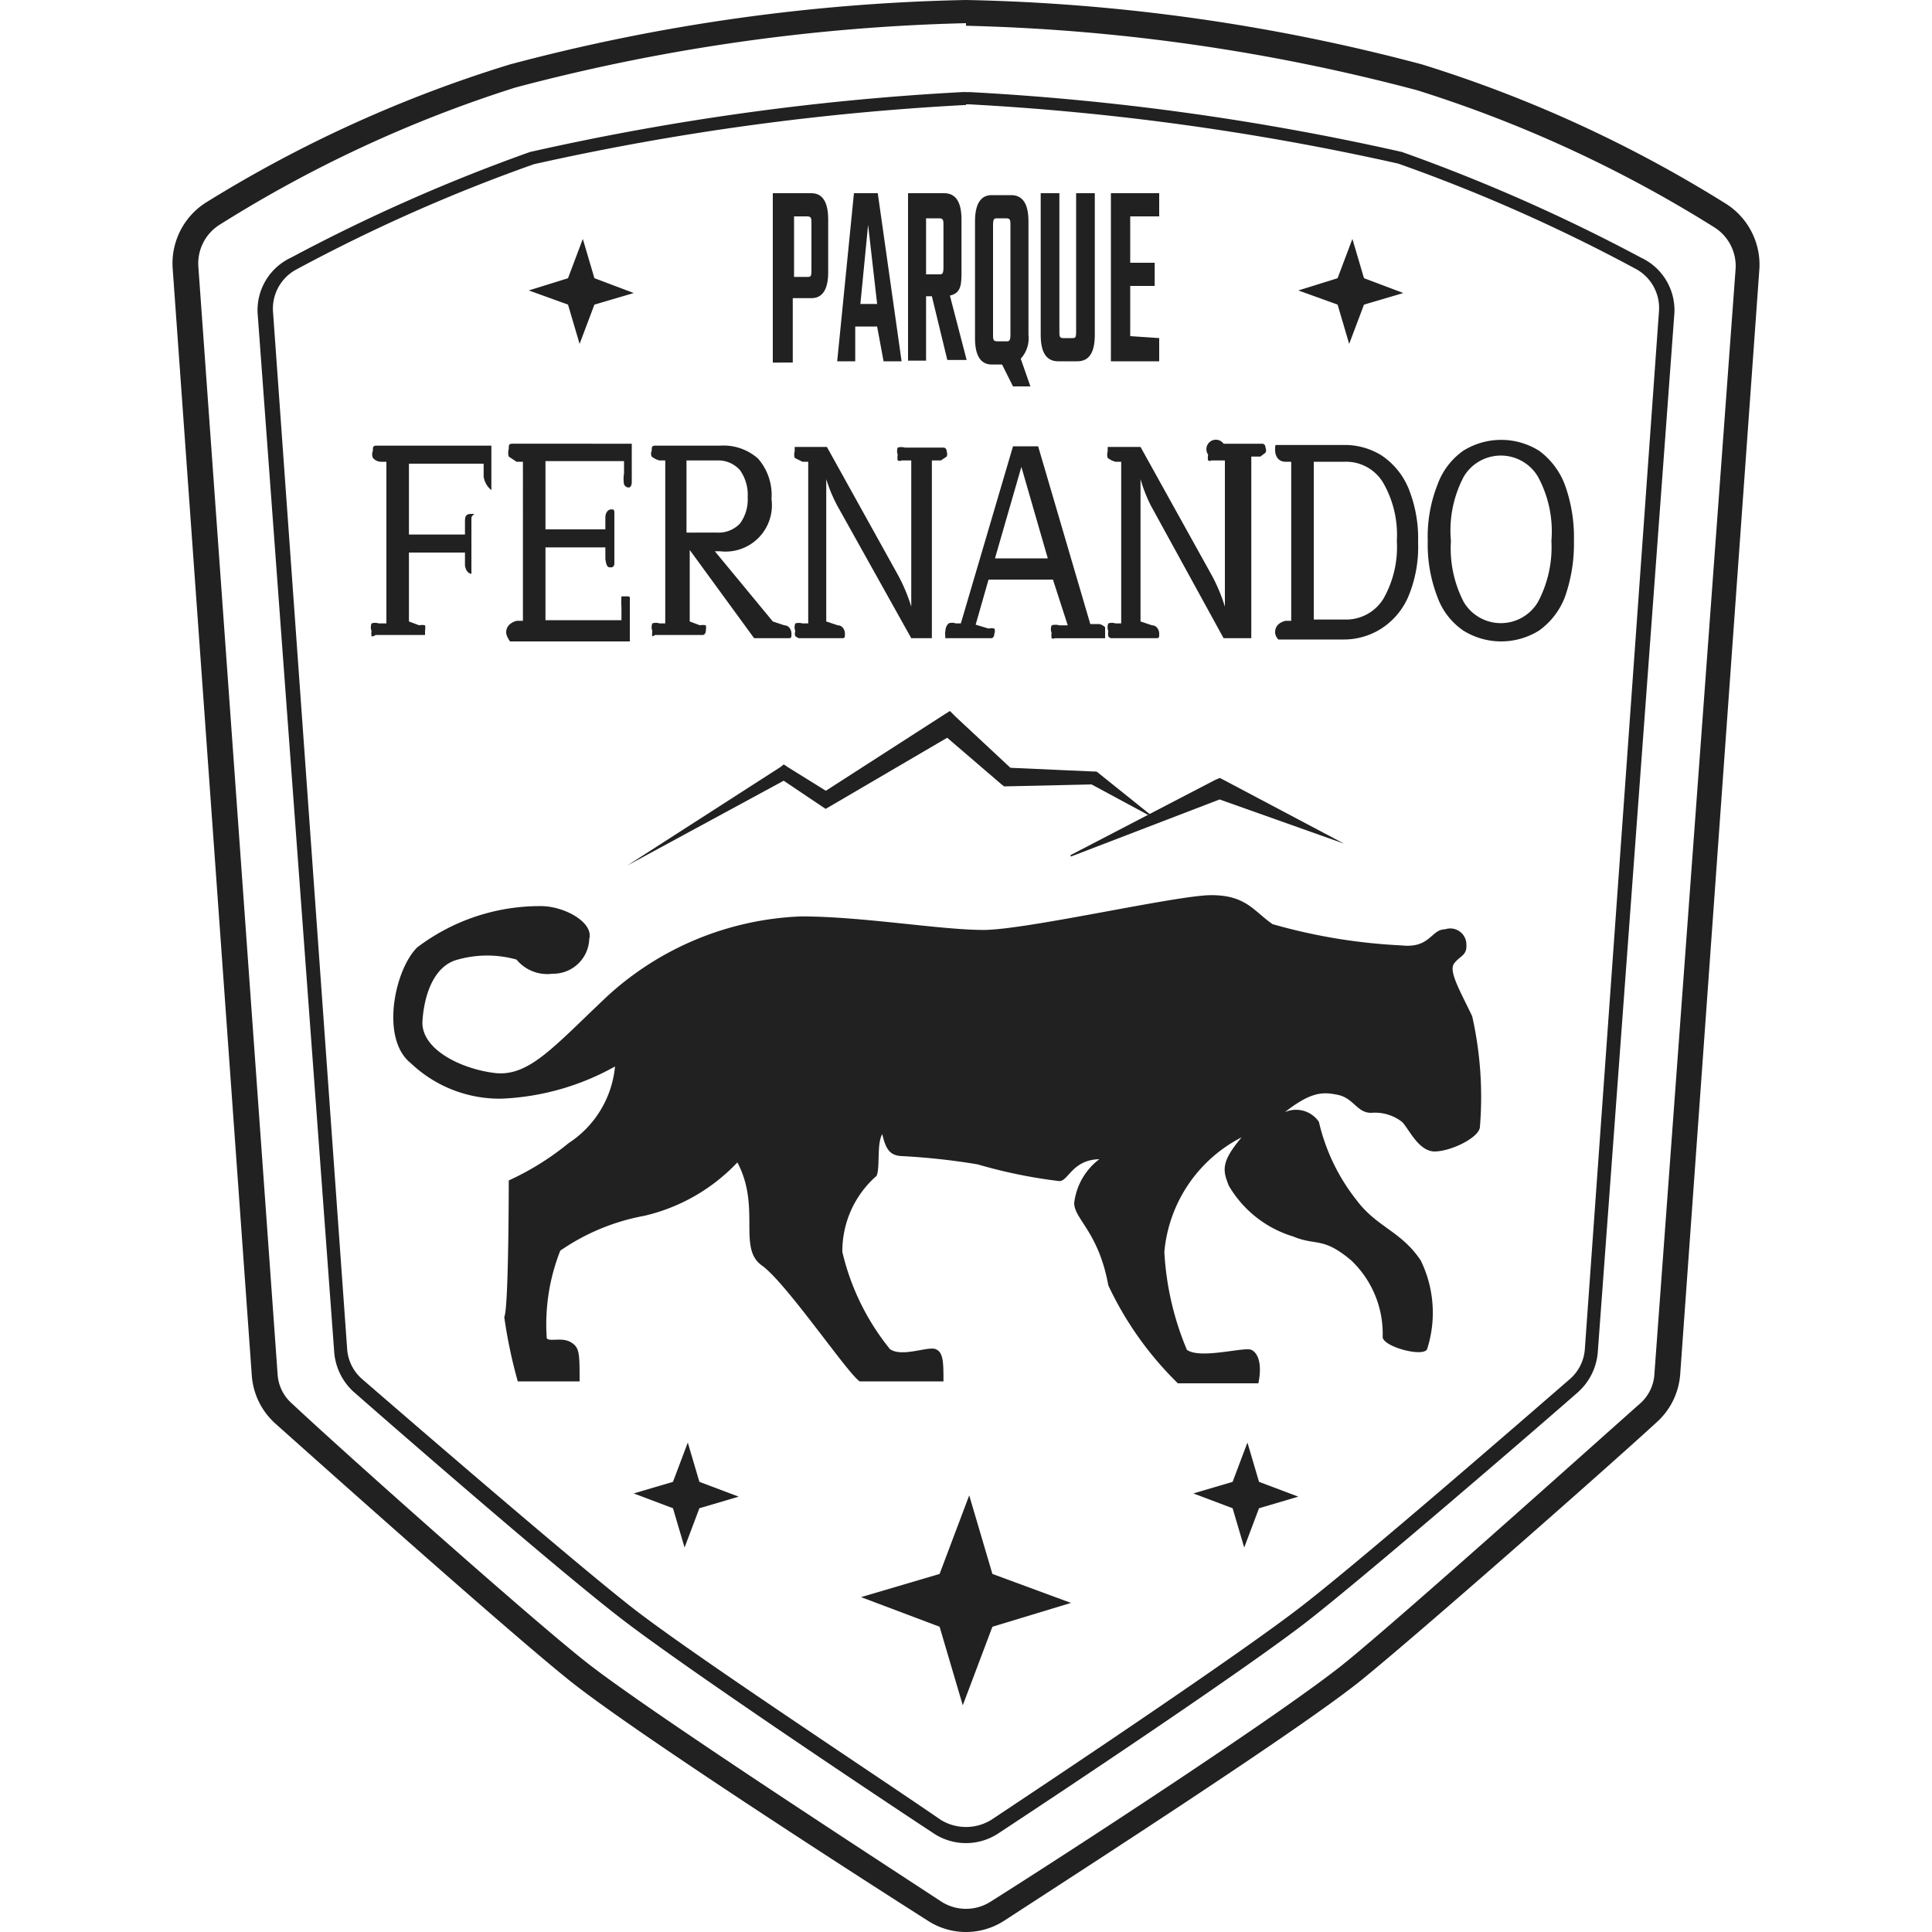 <svg xmlns="http://www.w3.org/2000/svg" viewBox="0 0 30 30"><path d="M15,1.62h.05a40.32,40.32,0,0,1,6.66.92,26.12,26.12,0,0,1,3.68,1.63.69.69,0,0,1,.37.67L24.61,20.94a.68.68,0,0,1-.24.48c-.75.65-3.2,2.78-4.17,3.53s-3.77,2.62-4.81,3.31a.75.75,0,0,1-.78,0c-1-.69-3.88-2.58-4.81-3.31s-3.42-2.88-4.17-3.53a.68.68,0,0,1-.24-.48L4.24,4.85a.69.69,0,0,1,.37-.67A26.12,26.12,0,0,1,8.29,2.55,40.32,40.32,0,0,1,15,1.63H15m0-.2h-.06a40.19,40.19,0,0,0-6.71.93A27.34,27.34,0,0,0,4.52,4,.9.9,0,0,0,4,4.86L5.19,21a.93.93,0,0,0,.31.62c.73.64,3.2,2.79,4.18,3.54s3.68,2.56,4.82,3.31a.91.91,0,0,0,1,0c1.14-.75,3.9-2.59,4.82-3.31s3.45-2.9,4.18-3.54a.93.93,0,0,0,.31-.62L26,4.86A.9.9,0,0,0,25.48,4a27.34,27.34,0,0,0-3.71-1.64,40.19,40.19,0,0,0-6.71-.93H15Z" transform="translate(0 0)" fill="#212121"/><path d="M15,.4a30,30,0,0,1,7,1,19.87,19.87,0,0,1,4.62,2.13.71.71,0,0,1,.33.65L25.69,21.33a.66.66,0,0,1-.23.47c-.8.71-3.61,3.23-4.55,4s-4.37,3-5.53,3.73a.71.71,0,0,1-.76,0c-1.16-.76-4.61-3-5.53-3.73s-3.75-3.25-4.55-4a.66.66,0,0,1-.23-.47L3.08,4.14a.71.71,0,0,1,.33-.65A19.87,19.87,0,0,1,8,1.36a30,30,0,0,1,7-1M15,0h0A29.75,29.75,0,0,0,7.92,1,20.13,20.13,0,0,0,3.19,3.15a1.12,1.12,0,0,0-.51,1L3.91,21.36a1.11,1.11,0,0,0,.36.74c.84.75,3.63,3.24,4.58,4S13,28.93,14.4,29.82a1.09,1.09,0,0,0,1.2,0c1.37-.89,4.64-3,5.55-3.74s3.74-3.23,4.58-4a1.11,1.11,0,0,0,.36-.74L27.32,4.17a1.12,1.12,0,0,0-.51-1A20.13,20.13,0,0,0,22.08,1,29.75,29.75,0,0,0,15,0Z" transform="translate(0 0)" fill="#212121"/><path d="M5.77,9.88a.19.19,0,0,1,0-.08.16.16,0,0,1,0-.12.18.18,0,0,1,.11,0H6V7.17l-.09,0a.17.17,0,0,1-.12-.06.14.14,0,0,1,0-.11c0-.06,0-.08.06-.08H7.63v.62s0,.07,0,.07-.1-.07-.12-.21l0-.2H6.35V8.3h.87l0-.18c0-.09,0-.14.1-.14s0,0,0,.07v.79c0,.05,0,.07,0,.07s-.08,0-.1-.13l0-.2H6.35V9.65l.16.06a.19.19,0,0,1,.09,0,.19.19,0,0,1,0,.08s0,.07,0,.07H5.83A.07.07,0,0,1,5.77,9.88Z" transform="translate(0 0)" fill="#212121"/><path d="M7.86,9.82c0-.09.06-.15.16-.18l.1,0V7.17l-.1,0L7.9,7.09a.21.21,0,0,1,0-.12c0-.06,0-.08.06-.08H9.81v.6s0,.08-.05.08a.08.08,0,0,1-.07-.05.49.49,0,0,1,0-.17l0-.19H8.47V8.22H9.4l0-.18c0-.09.05-.13.09-.13s.05,0,.05.06v.78s0,.06-.05.06-.07,0-.09-.13l0-.18H8.47V9.63H9.65l0-.2a1.08,1.08,0,0,1,0-.17s0,0,.07,0,.06,0,.06.08v.62H7.92S7.86,9.88,7.86,9.82Z" transform="translate(0 0)" fill="#212121"/><path d="M10.13,9.88a.19.19,0,0,1,0-.08.16.16,0,0,1,0-.12.18.18,0,0,1,.11,0h.09V7.15l-.09,0a.33.33,0,0,1-.12-.06.1.1,0,0,1,0-.09c0-.06,0-.08.06-.08h1a.81.81,0,0,1,.59.2.86.86,0,0,1,.21.63.72.72,0,0,1-.8.81h-.08L12,9.65l.18.06c.07,0,.11.07.11.13s0,.07-.05.07h-.53l-1-1.37V9.65l.16.06a.19.19,0,0,1,.09,0,.19.19,0,0,1,0,.08s0,.07-.05.07h-.74A.07.07,0,0,1,10.13,9.88Zm1-1.61a.46.46,0,0,0,.36-.14.63.63,0,0,0,.12-.41.66.66,0,0,0-.12-.42.45.45,0,0,0-.36-.15h-.47V8.27Z" transform="translate(0 0)" fill="#212121"/><path d="M12.35,9.88a.11.11,0,0,1,0-.08.16.16,0,0,1,0-.12.21.21,0,0,1,.11,0h.09V7.17l-.09,0-.12-.06a.17.17,0,0,1,0-.1s0-.06,0-.07,0,0,0,0h.5l1.11,2a2.66,2.66,0,0,1,.2.48V7.15H14a.07.07,0,0,1-.06,0,.22.22,0,0,1,0-.09.15.15,0,0,1,0-.11.2.2,0,0,1,.11,0h.6s.05,0,.05.06a.11.11,0,0,1,0,.08l-.09.06-.14,0V9.91h-.32L13,7.85a2.31,2.31,0,0,1-.17-.41V9.65l.18.06c.07,0,.11.07.11.13s0,.07-.05.07H12.4A0,0,0,0,1,12.35,9.88Z" transform="translate(0 0)" fill="#212121"/><path d="M14.68,9.88a.19.19,0,0,1,0-.08.17.17,0,0,1,.05-.12.16.16,0,0,1,.11,0h.08l.81-2.75h.39l.81,2.76.14,0a.19.19,0,0,1,.09.05s0,0,0,.09,0,.08,0,.08h-.78a.05.05,0,0,1-.05,0,.19.19,0,0,1,0-.08.16.16,0,0,1,0-.12.21.21,0,0,1,.12,0h.13L16.35,9h-1l-.2.7.2.06a.19.19,0,0,1,.09,0,.1.1,0,0,1,0,.08s0,.07-.05.07h-.71A.05.05,0,0,1,14.68,9.88Zm1.59-1.21-.41-1.42-.41,1.42Z" transform="translate(0 0)" fill="#212121"/><path d="M17.21,9.88a.19.19,0,0,1,0-.08.16.16,0,0,1,0-.12.18.18,0,0,1,.11,0h.09V7.17l-.09,0a.33.33,0,0,1-.12-.06.17.17,0,0,1,0-.1s0-.06,0-.07a0,0,0,0,1,0,0h.51l1.11,2a2.66,2.66,0,0,1,.2.48V7.15h-.21a.05.05,0,0,1-.05,0,.2.2,0,0,1,0-.09A.14.14,0,0,1,19,6.89h.6s.05,0,.05.06a.09.09,0,0,1,0,.08l-.08.06-.14,0V9.91H19L17.87,7.85a2.34,2.34,0,0,1-.16-.41V9.65l.18.06c.07,0,.11.07.11.13s0,.07-.05.07h-.68A.06.06,0,0,1,17.21,9.88Z" transform="translate(0 0)" fill="#212121"/><path d="M19.8,9.82c0-.09.05-.15.16-.18l.09,0V7.17l-.09,0c-.11,0-.16-.09-.16-.18s0-.08.05-.08h1a1.08,1.08,0,0,1,.6.16,1.14,1.14,0,0,1,.42.51,2.07,2.07,0,0,1,.15.84,2,2,0,0,1-.15.84,1.11,1.11,0,0,1-.42.5,1.08,1.08,0,0,1-.6.17h-1S19.8,9.88,19.8,9.82Zm1.08-.2a.68.68,0,0,0,.6-.32,1.62,1.62,0,0,0,.21-.9,1.62,1.62,0,0,0-.21-.9.67.67,0,0,0-.6-.33H20.4V9.62Z" transform="translate(0 0)" fill="#212121"/><path d="M22.72,9.79a1.07,1.07,0,0,1-.4-.52,2.26,2.26,0,0,1-.15-.87,2.19,2.19,0,0,1,.15-.87,1.1,1.1,0,0,1,.4-.53A1.11,1.11,0,0,1,23.9,7a1.17,1.17,0,0,1,.4.53,2.4,2.4,0,0,1,.14.87,2.48,2.48,0,0,1-.14.87,1.14,1.14,0,0,1-.4.52,1.11,1.11,0,0,1-1.18,0Zm1.16-.44a1.81,1.81,0,0,0,.21-.95,1.78,1.78,0,0,0-.21-1,.67.67,0,0,0-1.15,0,1.79,1.79,0,0,0-.2,1,1.81,1.81,0,0,0,.2.95.67.67,0,0,0,1.15,0Z" transform="translate(0 0)" fill="#212121"/><path d="M12.6,3c.18,0,.26.15.26.41v.82c0,.25-.08.4-.26.4h-.29v1H12V3Zm0,.47c0-.08,0-.11-.07-.11h-.2V4.3h.2c.06,0,.07,0,.07-.11Z" transform="translate(0 0)" fill="#212121"/><path d="M13.62,5.07h-.34l0,.54H13L13.26,3h.37L14,5.61h-.28Zm0-.35-.14-1.23-.12,1.23Z" transform="translate(0 0)" fill="#212121"/><path d="M14.47,4.6h-.09v1H14.1V3h.56c.19,0,.27.15.27.41V4.2c0,.21,0,.35-.18.39l.26,1h-.3Zm-.09-.34h.2c.05,0,.07,0,.07-.11V3.5c0-.08,0-.11-.07-.11h-.2Z" transform="translate(0 0)" fill="#212121"/><path d="M15.73,6l-.17-.34H15.4c-.18,0-.26-.15-.26-.41V3.44c0-.26.08-.41.26-.41h.3c.19,0,.27.15.27.41V5.2a.47.47,0,0,1-.12.37L16,6Zm-.31-.81c0,.08,0,.11.07.11h.13c.05,0,.07,0,.07-.11V3.5c0-.08,0-.11-.07-.11h-.13c-.05,0-.07,0-.07.11Z" transform="translate(0 0)" fill="#212121"/><path d="M17,3V5.2c0,.26-.08.41-.27.41h-.3c-.19,0-.27-.15-.27-.41V3h.29V5.14c0,.08,0,.11.06.11h.13c.06,0,.07,0,.07-.11V3Z" transform="translate(0 0)" fill="#212121"/><path d="M18,5.25v.36h-.75V3H18v.36h-.45v.72h.38v.36h-.38v.78Z" transform="translate(0 0)" fill="#212121"/><polygon points="9.23 4.32 9.05 3.71 8.82 4.32 8.21 4.51 8.82 4.73 9 5.34 9.23 4.73 9.84 4.55 9.23 4.32" fill="#212121"/><polygon points="21.18 4.32 21 3.71 20.77 4.32 20.16 4.51 20.77 4.73 20.95 5.34 21.18 4.73 21.79 4.55 21.18 4.32" fill="#212121"/><polygon points="10.86 23.01 10.68 22.4 10.45 23.01 9.84 23.19 10.45 23.42 10.63 24.03 10.86 23.42 11.47 23.24 10.86 23.01" fill="#212121"/><polygon points="19.55 23.01 19.37 22.4 19.14 23.01 18.53 23.19 19.14 23.42 19.32 24.03 19.55 23.42 20.16 23.24 19.55 23.01" fill="#212121"/><polygon points="15.41 24.44 15.05 23.22 14.59 24.44 13.37 24.8 14.59 25.26 14.95 26.48 15.41 25.26 16.63 24.89 15.41 24.44" fill="#212121"/><polygon points="9.74 13.44 12.12 11.91 12.17 11.87 12.23 11.91 12.89 12.32 12.76 12.32 14.64 11.11 14.75 11.04 14.84 11.13 15.73 11.96 15.64 11.92 16.98 11.98 17.02 11.98 17.04 11.99 17.95 12.72 16.93 12.17 16.98 12.18 15.64 12.21 15.59 12.21 15.54 12.17 14.62 11.38 14.82 11.39 12.89 12.52 12.82 12.56 12.76 12.52 12.12 12.09 12.23 12.09 9.74 13.44" fill="#212121"/><polygon points="16.62 13.28 18.87 12.11 18.94 12.08 19 12.11 20.87 13.1 18.87 12.39 19 12.39 16.63 13.3 16.62 13.28" fill="#212121"/><path d="M9.15,14.58c.07-.26-.39-.51-.75-.51a3.15,3.15,0,0,0-1.92.64c-.35.34-.58,1.42-.1,1.8a2,2,0,0,0,1.41.55,3.94,3.94,0,0,0,1.76-.5,1.6,1.6,0,0,1-.72,1.19,4.26,4.26,0,0,1-.93.58s0,2-.07,2.12a7.59,7.59,0,0,0,.21,1H9c0-.44,0-.53-.14-.61s-.33,0-.37-.06a3.12,3.12,0,0,1,.21-1.36A3.36,3.36,0,0,1,10,18.88a2.88,2.88,0,0,0,1.45-.83c.37.7,0,1.33.38,1.6s1.34,1.69,1.52,1.8h1.3c0-.29,0-.45-.12-.5s-.52.13-.71,0a3.75,3.75,0,0,1-.74-1.51,1.55,1.55,0,0,1,.53-1.18c.06-.12,0-.5.09-.65.06.27.14.32.27.34a10.49,10.49,0,0,1,1.21.13,7.82,7.82,0,0,0,1.27.26c.14,0,.2-.33.62-.34a1,1,0,0,0-.39.68c0,.25.38.45.53,1.28a5.23,5.23,0,0,0,1.08,1.52h1.25c.06-.29,0-.47-.11-.52s-.79.15-1,0a4.54,4.54,0,0,1-.35-1.52,2.22,2.22,0,0,1,1.2-1.78c-.33.39-.29.52-.2.75a1.74,1.74,0,0,0,1,.79c.36.15.46,0,.9.37a1.57,1.57,0,0,1,.49,1.19c0,.15.63.32.69.19a1.85,1.85,0,0,0-.1-1.38c-.31-.46-.68-.51-1-.94a3.07,3.07,0,0,1-.58-1.21.43.43,0,0,0-.71,0c.55-.48.75-.47,1-.42s.3.28.52.28a.69.69,0,0,1,.48.14c.11.11.26.47.52.46s.68-.22.69-.38a5.7,5.7,0,0,0-.12-1.72c-.19-.4-.37-.7-.28-.82s.2-.12.19-.29a.25.25,0,0,0-.33-.24c-.22,0-.23.3-.68.25a8.79,8.79,0,0,1-2-.33c-.29-.2-.41-.45-.95-.45s-2.87.54-3.54.54-1.88-.21-2.83-.21a4.72,4.72,0,0,0-3,1.23c-.85.8-1.23,1.27-1.77,1.2s-1.14-.38-1.11-.81.19-.86.55-.95a1.69,1.69,0,0,1,.91,0,.62.62,0,0,0,.56.22A.56.56,0,0,0,9.15,14.58Z" transform="translate(0 0)" fill="#212121"/><rect width="30" height="30" fill="none"/></svg>